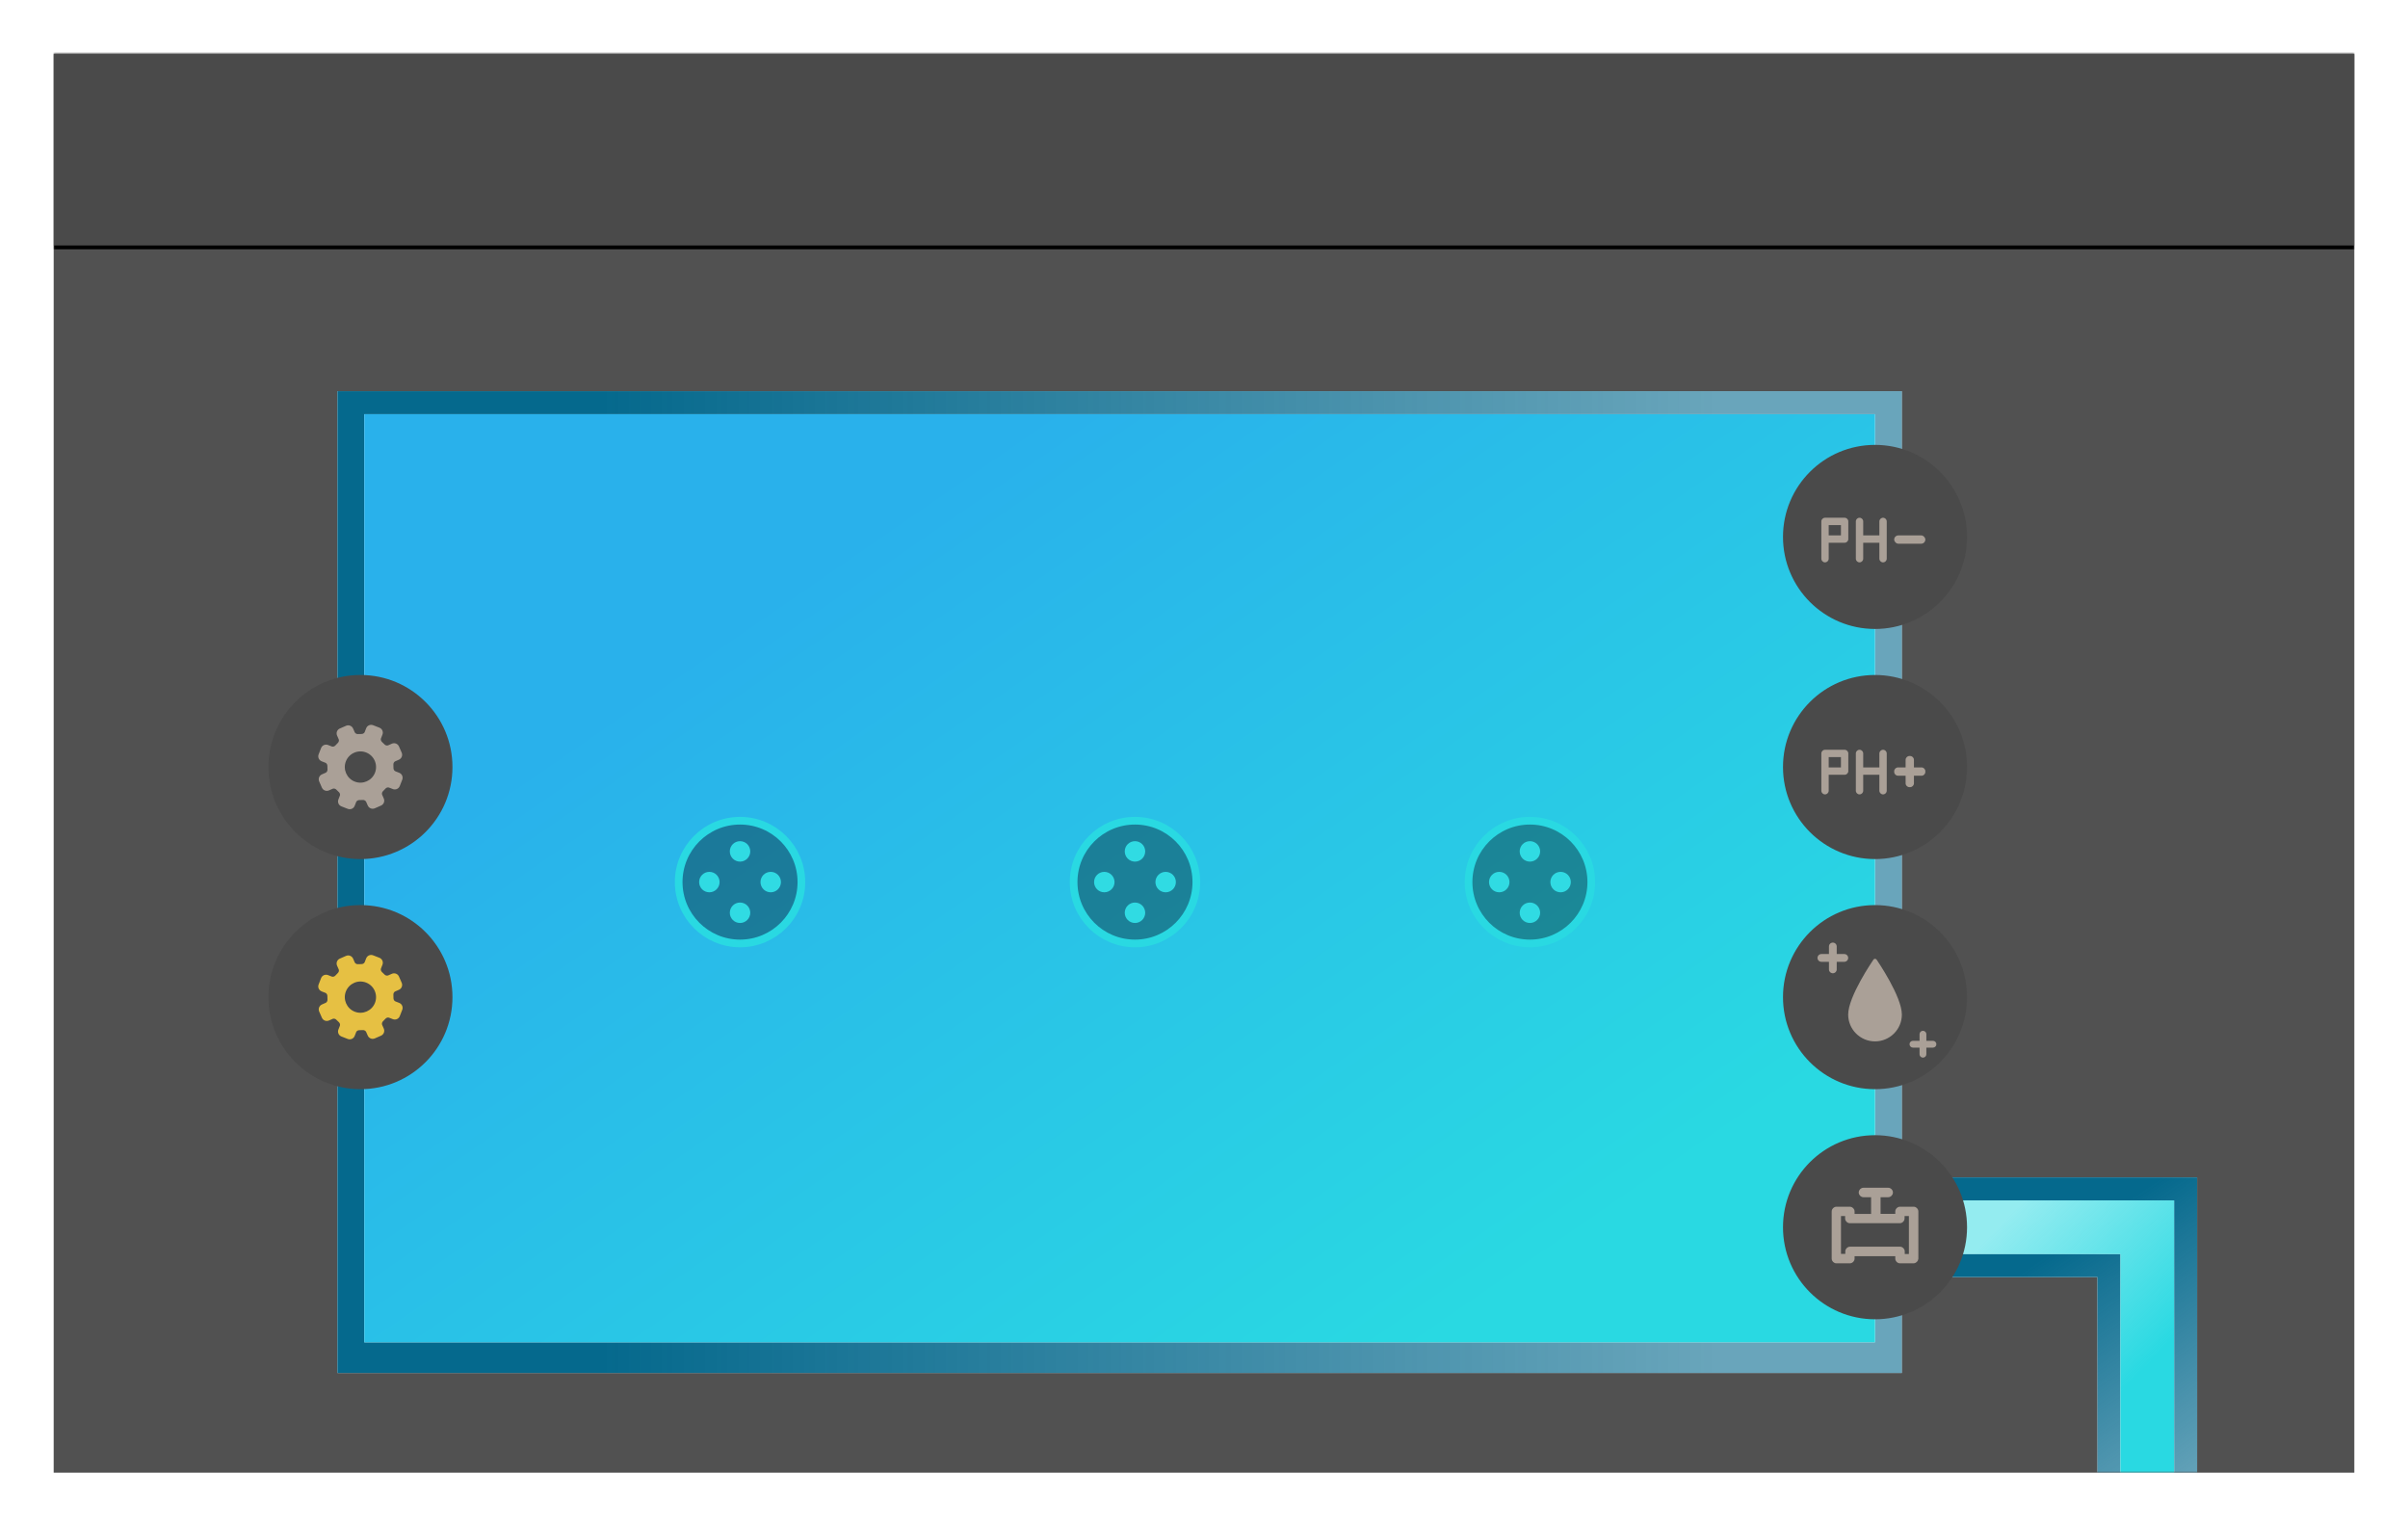 <?xml version="1.0" encoding="UTF-8"?>
<svg width="628px" height="398px" viewBox="0 0 628 398" version="1.1" xmlns="http://www.w3.org/2000/svg" xmlns:xlink="http://www.w3.org/1999/xlink">
    <!-- Generator: Sketch 49.2 (51160) - http://www.bohemiancoding.com/sketch -->
    <title>box_info</title>
    <desc>Created with Sketch.</desc>
    <defs>
        <filter x="-4.0%" y="-4.9%" width="108.0%" height="113.0%" filterUnits="objectBoundingBox" id="filter-1">
            <feOffset dx="0" dy="6" in="SourceAlpha" result="shadowOffsetOuter1"></feOffset>
            <feGaussianBlur stdDeviation="7" in="shadowOffsetOuter1" result="shadowBlurOuter1"></feGaussianBlur>
            <feColorMatrix values="0 0 0 0 0   0 0 0 0 0   0 0 0 0 0  0 0 0 0.4 0" type="matrix" in="shadowBlurOuter1" result="shadowMatrixOuter1"></feColorMatrix>
            <feMerge>
                <feMergeNode in="shadowMatrixOuter1"></feMergeNode>
                <feMergeNode in="SourceGraphic"></feMergeNode>
            </feMerge>
        </filter>
        <rect id="path-2" x="0" y="0" width="600" height="370"></rect>
        <linearGradient x1="17.169%" y1="47.693%" x2="87.884%" y2="47.693%" id="linearGradient-4">
            <stop stop-color="#05698D" offset="0%"></stop>
            <stop stop-color="#05698D" stop-opacity="0.6" offset="100%"></stop>
        </linearGradient>
        <rect id="path-5" x="0" y="0" width="408" height="256"></rect>
        <linearGradient x1="85.962%" y1="83.052%" x2="21.737%" y2="25.563%" id="linearGradient-6">
            <stop stop-color="#29D9E2" offset="0%"></stop>
            <stop stop-color="#29B1EB" offset="100%"></stop>
        </linearGradient>
        <rect id="path-7" x="7" y="6" width="394" height="242"></rect>
        <linearGradient x1="56.95%" y1="21.005%" x2="110.572%" y2="100%" id="linearGradient-8">
            <stop stop-color="#05698D" offset="0%"></stop>
            <stop stop-color="#05698D" stop-opacity="0.6" offset="100%"></stop>
        </linearGradient>
        <path d="M77,26 L77,77 L51,77 L51,26 L0,26 L0,0 L77,0 L77,26 Z" id="path-9"></path>
        <linearGradient x1="74.633%" y1="76.602%" x2="20.677%" y2="24.54%" id="linearGradient-10">
            <stop stop-color="#29D9E2" offset="0%"></stop>
            <stop stop-color="#29D9E2" stop-opacity="0.5" offset="100%"></stop>
        </linearGradient>
        <path d="M71,20 L71,77 L57,77 L57,20 L0,20 L0,6 L71,6 L71,20 Z" id="path-11"></path>
        <rect id="path-12" x="0" y="0" width="600" height="52"></rect>
        <filter x="-1.1%" y="-10.6%" width="102.2%" height="125.0%" filterUnits="objectBoundingBox" id="filter-13">
            <feOffset dx="0" dy="1" in="SourceAlpha" result="shadowOffsetOuter1"></feOffset>
            <feGaussianBlur stdDeviation="2" in="shadowOffsetOuter1" result="shadowBlurOuter1"></feGaussianBlur>
            <feColorMatrix values="0 0 0 0 0   0 0 0 0 0   0 0 0 0 0  0 0 0 0.3 0" type="matrix" in="shadowBlurOuter1"></feColorMatrix>
        </filter>
    </defs>
    <g id="1.0_ManualControl" stroke="none" stroke-width="1" fill="none" fill-rule="evenodd">
        <g id="1.1.9_灌溉池_1" transform="translate(-306, -518)">
            <g id="box_info" filter="url(#filter-1)" transform="translate(320, 526)">
                <mask id="mask-3" fill="white">
                    <use xlink:href="#path-2"></use>
                </mask>
                <use id="bg" fill-opacity="0.96" fill="#4A4A4A" xlink:href="#path-2"></use>
                <g id="img/pool" mask="url(#mask-3)">
                    <g transform="translate(74, 88)" id="pool">
                        <g>
                            <g id="Rectangle-5">
                                <use fill="#FFFFFF" xlink:href="#path-5"></use>
                                <use fill="url(#linearGradient-4)" xlink:href="#path-5"></use>
                            </g>
                            <g id="Rectangle-5">
                                <use fill="#FFFFFF" xlink:href="#path-7"></use>
                                <use fill="url(#linearGradient-6)" xlink:href="#path-7"></use>
                            </g>
                            <g id="airpump1" transform="translate(295, 112)">
                                <circle id="Oval-2" stroke="#29D9E2" stroke-width="2" fill-opacity="0.34" fill="#000000" cx="16" cy="16" r="16"></circle>
                                <circle id="Oval-2" fill="#30DBE3" cx="16" cy="8" r="2.667"></circle>
                                <circle id="Oval-2-Copy-4" fill="#30DBE3" cx="16" cy="24" r="2.667"></circle>
                                <circle id="Oval-2" fill="#30DBE3" cx="8" cy="16" r="2.667"></circle>
                                <circle id="Oval-2-Copy-3" fill="#30DBE3" cx="24" cy="16" r="2.667"></circle>
                            </g>
                            <g id="airpump1" transform="translate(192, 112)">
                                <circle id="Oval-2" stroke="#29D9E2" stroke-width="2" fill-opacity="0.34" fill="#000000" cx="16" cy="16" r="16"></circle>
                                <circle id="Oval-2" fill="#30DBE3" cx="16" cy="8" r="2.667"></circle>
                                <circle id="Oval-2-Copy-4" fill="#30DBE3" cx="16" cy="24" r="2.667"></circle>
                                <circle id="Oval-2" fill="#30DBE3" cx="8" cy="16" r="2.667"></circle>
                                <circle id="Oval-2-Copy-3" fill="#30DBE3" cx="24" cy="16" r="2.667"></circle>
                            </g>
                            <g id="airpump1" transform="translate(89, 112)">
                                <circle id="Oval-2" stroke="#29D9E2" stroke-width="2" fill-opacity="0.34" fill="#000000" cx="16" cy="16" r="16"></circle>
                                <circle id="Oval-2" fill="#30DBE3" cx="16" cy="8" r="2.667"></circle>
                                <circle id="Oval-2-Copy-4" fill="#30DBE3" cx="16" cy="24" r="2.667"></circle>
                                <circle id="Oval-2" fill="#30DBE3" cx="8" cy="16" r="2.667"></circle>
                                <circle id="Oval-2-Copy-3" fill="#30DBE3" cx="24" cy="16" r="2.667"></circle>
                            </g>
                            <g id="waterpipe" transform="translate(408, 205)">
                                <g id="Group">
                                    <g id="Combined-Shape">
                                        <use fill="#FFFFFF" xlink:href="#path-9"></use>
                                        <use fill="url(#linearGradient-8)" xlink:href="#path-9"></use>
                                    </g>
                                    <g id="Combined-Shape">
                                        <use fill="#FFFFFF" xlink:href="#path-11"></use>
                                        <use fill="url(#linearGradient-10)" xlink:href="#path-11"></use>
                                    </g>
                                </g>
                            </g>
                        </g>
                    </g>
                </g>
                <g id="header_pool" mask="url(#mask-3)">
                    <g transform="translate(0, -2)" id="Rectangle-2">
                        <g>
                            <use fill="black" fill-opacity="1" filter="url(#filter-13)" xlink:href="#path-12"></use>
                            <use fill="#4A4A4A" fill-rule="evenodd" xlink:href="#path-12"></use>
                        </g>
                    </g>
                </g>
                <g id="pipe" mask="url(#mask-3)">
                    <g transform="translate(451, 282)">
                        <circle id="Oval-5-Copy-2" fill="#4A4A4A" cx="24" cy="24" r="24"></circle>
                        <g id="icon/pool/valve/n" fill="none" transform="translate(8, 8)" stroke-width="1">
                            <g fill="#AAA097" id="Fill-1" stroke="#AAA097">
                                <path d="M25.136,23.285 L23.452,23.285 L23.452,22.306 C23.452,21.794 23.03,21.372 22.518,21.372 L9.486,21.372 C8.974,21.372 8.552,21.794 8.552,22.306 L8.552,23.24 L6.823,23.24 L6.823,12.776 L8.503,12.776 L8.503,13.71 C8.503,14.222 8.925,14.645 9.437,14.645 L22.473,14.645 C22.985,14.645 23.407,14.222 23.407,13.71 L23.407,12.776 L25.136,12.776 L25.136,23.285 Z M26.07,10.949 L22.518,10.949 C22.006,10.949 21.584,11.371 21.584,11.883 L21.584,12.817 L17.147,12.817 L17.147,7.868 L19.437,7.868 C19.95,7.868 20.372,7.446 20.372,6.934 C20.372,6.422 19.95,6 19.437,6 L12.989,6 C12.477,6 12.055,6.422 12.055,6.934 C12.055,7.446 12.477,7.868 12.989,7.868 L15.279,7.868 L15.279,12.821 L10.371,12.821 L10.371,11.887 C10.371,11.375 9.949,10.953 9.437,10.953 L5.934,10.953 C5.422,10.953 5,11.375 5,11.887 L5,24.174 C5,24.686 5.422,25.108 5.934,25.108 L9.437,25.108 C9.949,25.108 10.371,24.686 10.371,24.174 L10.371,23.24 L21.584,23.24 L21.584,24.174 C21.584,24.686 22.006,25.108 22.518,25.108 L26.021,25.108 C26.533,25.108 26.955,24.686 27,24.219 L27,11.883 C27.004,11.371 26.582,10.949 26.07,10.949 Z" stroke-width="0.6"></path>
                            </g>
                        </g>
                    </g>
                </g>
                <g id="加藥機" mask="url(#mask-3)">
                    <g transform="translate(475, 186) scale(-1, 1) translate(-475, -186) translate(451, 102)">
                        <g id="ph+" transform="translate(0, 60)">
                            <circle id="Oval-5-Copy-2" fill="#4A4A4A" cx="24" cy="24" r="24"></circle>
                            <g id="icon/pool/ph+/n" transform="translate(24, 24.5) scale(-1, 1) translate(-24, -24.5) translate(8, 8)" fill="#AAA097">
                                <g id="Group-4">
                                    <g transform="translate(0, 0.5)">
                                        <g id="ph-" transform="translate(2, 11)">
                                            <path d="M9.959,11.635 C9.429,11.635 9,11.205 9,10.676 L9,0.959 C9,0.429 9.429,4.74452555e-05 9.959,4.74452555e-05 C10.489,4.74452555e-05 10.918,0.429 10.918,0.959 L10.918,4.603 L15.137,4.603 L15.137,0.959 C15.137,0.429 15.566,4.74452555e-05 16.096,4.74452555e-05 C16.626,4.74452555e-05 17.055,0.429 17.055,0.959 L17.055,10.676 C17.055,11.205 16.626,11.635 16.096,11.635 C15.566,11.635 15.137,11.205 15.137,10.676 L15.137,6.52 L10.918,6.52 L10.918,10.676 C10.918,11.205 10.489,11.635 9.959,11.635 Z" id="Fill-1"></path>
                                            <path d="M1.918,4.603 L5.114,4.603 L5.114,1.918 L1.918,1.918 L1.918,4.603 Z M0.959,11.635 C1.489,11.635 1.918,11.205 1.918,10.676 L1.918,6.52 L6.073,6.52 C6.603,6.52 7.032,6.091 7.032,5.562 L7.032,0.959 C7.032,0.429 6.603,4.74452555e-05 6.073,4.74452555e-05 L0.959,4.74452555e-05 C0.429,4.74452555e-05 0,0.429 0,0.959 L0,5.562 L0,10.676 C0,11.205 0.429,11.635 0.959,11.635 Z" id="Fill-3"></path>
                                            <path d="M21.979,4.604 L21.979,2.625 C21.979,2.073 22.427,1.625 22.979,1.625 L23.146,1.625 C23.698,1.625 24.146,2.073 24.146,2.625 L24.146,4.604 L26.125,4.604 C26.677,4.604 27.125,5.052 27.125,5.604 L27.125,5.771 C27.125,6.323 26.677,6.771 26.125,6.771 L24.146,6.771 L24.146,8.75 C24.146,9.302 23.698,9.75 23.146,9.75 L22.979,9.75 C22.427,9.75 21.979,9.302 21.979,8.75 L21.979,6.771 L20,6.771 C19.448,6.771 19,6.323 19,5.771 L19,5.604 C19,5.052 19.448,4.604 20,4.604 L21.979,4.604 Z" id="Combined-Shape"></path>
                                        </g>
                                    </g>
                                </g>
                            </g>
                        </g>
                        <g id="ph-">
                            <circle id="Oval-5-Copy-2" fill="#4A4A4A" cx="24" cy="24" r="24"></circle>
                            <g id="icon/pool/ph-/n" transform="translate(24, 24) scale(-1, 1) translate(-24, -24) translate(8, 8)" fill="#AAA097">
                                <g id="Group-4">
                                    <g transform="translate(2, 1)">
                                        <g id="ph-" transform="translate(0, 10)">
                                            <path d="M9.959,11.635 C9.429,11.635 9,11.205 9,10.676 L9,0.959 C9,0.429 9.429,4.74452555e-05 9.959,4.74452555e-05 C10.489,4.74452555e-05 10.918,0.429 10.918,0.959 L10.918,4.603 L15.137,4.603 L15.137,0.959 C15.137,0.429 15.566,4.74452555e-05 16.096,4.74452555e-05 C16.626,4.74452555e-05 17.055,0.429 17.055,0.959 L17.055,10.676 C17.055,11.205 16.626,11.635 16.096,11.635 C15.566,11.635 15.137,11.205 15.137,10.676 L15.137,6.52 L10.918,6.52 L10.918,10.676 C10.918,11.205 10.489,11.635 9.959,11.635 Z" id="Fill-1"></path>
                                            <path d="M1.918,4.603 L5.114,4.603 L5.114,1.918 L1.918,1.918 L1.918,4.603 Z M0.959,11.635 C1.489,11.635 1.918,11.205 1.918,10.676 L1.918,6.52 L6.073,6.52 C6.603,6.52 7.032,6.091 7.032,5.562 L7.032,0.959 C7.032,0.429 6.603,4.74452555e-05 6.073,4.74452555e-05 L0.959,4.74452555e-05 C0.429,4.74452555e-05 0,0.429 0,0.959 L0,5.562 L0,10.676 C0,11.205 0.429,11.635 0.959,11.635 Z" id="Fill-3"></path>
                                            <rect id="Rectangle-4" x="19" y="4.604" width="8.125" height="2.167" rx="1.083"></rect>
                                        </g>
                                    </g>
                                </g>
                            </g>
                        </g>
                        <g id="ec" transform="translate(0, 120)">
                            <circle id="Oval-5-Copy-2" fill="#4A4A4A" cx="24" cy="24" r="24"></circle>
                            <g id="icon/pool/ec/n" transform="translate(8, 8)" fill="#AAA097">
                                <g>
                                    <path d="M16,6 C15.837,6 15.685,6.08 15.593,6.214 C15.324,6.606 9,15.862 9,20.544 C9,24.401 12.14,27.538 16,27.538 C19.86,27.538 23,24.401 23,20.544 C23,15.862 16.676,6.606 16.407,6.214 C16.315,6.08 16.163,6 16,6" id="Fill-1"></path>
                                    <g id="Group-11" transform="translate(0, 1.776)">
                                        <path d="M29.986,2.986 L28.014,2.986 L28.014,1.014 C28.014,0.454 27.56,0 27,0 C26.439,0 25.986,0.454 25.986,1.014 L25.986,2.986 L24.014,2.986 C23.454,2.986 23,3.44 23,4 C23,4.56 23.454,5.015 24.014,5.015 L25.986,5.015 L25.986,6.986 C25.986,7.546 26.439,8 27,8 C27.56,8 28.014,7.546 28.014,6.986 L28.014,5.015 L29.986,5.015 C30.546,5.015 31,4.56 31,4 C31,3.44 30.546,2.986 29.986,2.986" id="Fill-6"></path>
                                        <path d="M6.112,25.613 L4.388,25.613 L4.388,23.888 C4.388,23.398 3.99,23 3.5,23 C3.009,23 2.612,23.398 2.612,23.888 L2.612,25.613 L0.888,25.613 C0.398,25.613 0,26.01 0,26.5 C0,26.99 0.398,27.388 0.888,27.388 L2.612,27.388 L2.612,29.113 C2.612,29.603 3.009,30 3.5,30 C3.99,30 4.388,29.603 4.388,29.113 L4.388,27.388 L6.112,27.388 C6.603,27.388 7,26.99 7,26.5 C7,26.01 6.603,25.613 6.112,25.613" id="Fill-8"></path>
                                    </g>
                                </g>
                            </g>
                        </g>
                    </g>
                </g>
                <g id="供水" mask="url(#mask-3)">
                    <g transform="translate(56, 162)">
                        <circle id="Oval-5-Copy-2" fill="#4A4A4A" cx="24" cy="24" r="24"></circle>
                        <g id="icon/pool/pump/n" fill="none" transform="translate(8, 8)" stroke-width="1">
                            <g id="icon/pool/pipe/n" fill="#AAA097">
                                <path d="M14.518,19.799 C12.424,18.983 11.385,16.614 12.203,14.519 C13.019,12.426 15.387,11.387 17.481,12.203 C19.575,13.02 20.613,15.388 19.798,17.482 C18.98,19.577 16.611,20.616 14.518,19.799 M26.115,17.501 L25.102,17.105 C24.827,16.998 24.605,16.626 24.615,16.291 C24.625,15.98 24.617,15.666 24.593,15.355 C24.567,15.023 24.771,14.642 25.041,14.525 L26.043,14.084 C26.747,13.776 27.067,12.954 26.759,12.251 L26.045,10.624 C25.895,10.285 25.622,10.021 25.277,9.888 C24.93,9.752 24.552,9.76 24.212,9.909 L23.21,10.349 C23.049,10.419 22.829,10.413 22.622,10.333 C22.492,10.282 22.38,10.208 22.295,10.118 C22.082,9.888 21.855,9.668 21.621,9.466 C21.367,9.247 21.244,8.829 21.35,8.555 L21.746,7.541 C22.024,6.827 21.671,6.021 20.956,5.74 L19.3,5.095 C18.586,4.816 17.777,5.172 17.498,5.886 L17.104,6.899 C16.997,7.172 16.624,7.396 16.29,7.385 C15.979,7.376 15.665,7.384 15.353,7.408 C15.232,7.418 15.095,7.396 14.966,7.345 C14.759,7.265 14.592,7.119 14.522,6.958 L14.083,5.957 C13.934,5.617 13.661,5.356 13.315,5.221 C12.969,5.086 12.591,5.094 12.251,5.242 L10.622,5.957 C10.281,6.107 10.02,6.379 9.884,6.724 C9.749,7.07 9.757,7.449 9.907,7.788 L10.347,8.792 C10.465,9.062 10.359,9.479 10.114,9.707 C9.887,9.918 9.667,10.146 9.464,10.381 C9.246,10.632 8.829,10.757 8.555,10.649 L7.541,10.254 C6.827,9.975 6.019,10.331 5.741,11.045 L5.095,12.701 C4.816,13.415 5.171,14.223 5.885,14.502 L6.897,14.898 C7.171,15.005 7.395,15.376 7.384,15.711 C7.375,16.021 7.384,16.336 7.408,16.647 C7.434,16.979 7.227,17.359 6.958,17.478 L5.955,17.917 C5.254,18.227 4.933,19.049 5.239,19.75 L5.955,21.38 C6.104,21.72 6.376,21.982 6.723,22.118 C7.069,22.251 7.447,22.245 7.787,22.094 L8.789,21.655 C8.952,21.585 9.173,21.589 9.379,21.671 C9.509,21.721 9.621,21.796 9.704,21.886 C9.919,22.115 10.145,22.335 10.38,22.537 C10.632,22.755 10.755,23.173 10.648,23.446 L10.253,24.459 C9.974,25.173 10.33,25.982 11.044,26.261 L12.699,26.907 C13.414,27.186 14.222,26.831 14.501,26.116 L14.896,25.104 C15.003,24.829 15.375,24.606 15.709,24.618 C16.02,24.626 16.336,24.619 16.647,24.594 C16.769,24.585 16.905,24.607 17.032,24.658 C17.241,24.738 17.407,24.884 17.477,25.045 L17.917,26.047 C18.067,26.386 18.339,26.649 18.686,26.784 C19.032,26.918 19.409,26.911 19.75,26.762 L21.378,26.047 C22.08,25.738 22.4,24.915 22.093,24.213 L21.653,23.211 C21.535,22.941 21.641,22.522 21.885,22.296 C22.114,22.085 22.333,21.857 22.536,21.622 C22.754,21.368 23.17,21.246 23.445,21.354 L24.458,21.749 C25.173,22.027 25.981,21.672 26.259,20.958 L26.905,19.302 C27.183,18.586 26.829,17.778 26.115,17.501" id="Fill-1"></path>
                            </g>
                        </g>
                    </g>
                </g>
                <g id="供水" mask="url(#mask-3)">
                    <g transform="translate(56, 222)">
                        <circle id="Oval-5-Copy" fill="#4A4A4A" cx="24" cy="24" r="24"></circle>
                        <g id="icon/pool/pump/a" fill="none" transform="translate(8, 8)" stroke-width="1">
                            <g id="icon/pool/pipe/a" fill="#E6C043">
                                <path d="M14.518,19.799 C12.424,18.983 11.385,16.614 12.203,14.519 C13.019,12.426 15.387,11.387 17.481,12.203 C19.575,13.02 20.613,15.388 19.798,17.482 C18.98,19.577 16.611,20.616 14.518,19.799 M26.115,17.501 L25.102,17.105 C24.827,16.998 24.605,16.626 24.615,16.291 C24.625,15.98 24.617,15.666 24.593,15.355 C24.567,15.023 24.771,14.642 25.041,14.525 L26.043,14.084 C26.747,13.776 27.067,12.954 26.759,12.251 L26.045,10.624 C25.895,10.285 25.622,10.021 25.277,9.888 C24.93,9.752 24.552,9.76 24.212,9.909 L23.21,10.349 C23.049,10.419 22.829,10.413 22.622,10.333 C22.492,10.282 22.38,10.208 22.295,10.118 C22.082,9.888 21.855,9.668 21.621,9.466 C21.367,9.247 21.244,8.829 21.35,8.555 L21.746,7.541 C22.024,6.827 21.671,6.021 20.956,5.74 L19.3,5.095 C18.586,4.816 17.777,5.172 17.498,5.886 L17.104,6.899 C16.997,7.172 16.624,7.396 16.29,7.385 C15.979,7.376 15.665,7.384 15.353,7.408 C15.232,7.418 15.095,7.396 14.966,7.345 C14.759,7.265 14.592,7.119 14.522,6.958 L14.083,5.957 C13.934,5.617 13.661,5.356 13.315,5.221 C12.969,5.086 12.591,5.094 12.251,5.242 L10.622,5.957 C10.281,6.107 10.02,6.379 9.884,6.724 C9.749,7.07 9.757,7.449 9.907,7.788 L10.347,8.792 C10.465,9.062 10.359,9.479 10.114,9.707 C9.887,9.918 9.667,10.146 9.464,10.381 C9.246,10.632 8.829,10.757 8.555,10.649 L7.541,10.254 C6.827,9.975 6.019,10.331 5.741,11.045 L5.095,12.701 C4.816,13.415 5.171,14.223 5.885,14.502 L6.897,14.898 C7.171,15.005 7.395,15.376 7.384,15.711 C7.375,16.021 7.384,16.336 7.408,16.647 C7.434,16.979 7.227,17.359 6.958,17.478 L5.955,17.917 C5.254,18.227 4.933,19.049 5.239,19.75 L5.955,21.38 C6.104,21.72 6.376,21.982 6.723,22.118 C7.069,22.251 7.447,22.245 7.787,22.094 L8.789,21.655 C8.952,21.585 9.173,21.589 9.379,21.671 C9.509,21.721 9.621,21.796 9.704,21.886 C9.919,22.115 10.145,22.335 10.38,22.537 C10.632,22.755 10.755,23.173 10.648,23.446 L10.253,24.459 C9.974,25.173 10.33,25.982 11.044,26.261 L12.699,26.907 C13.414,27.186 14.222,26.831 14.501,26.116 L14.896,25.104 C15.003,24.829 15.375,24.606 15.709,24.618 C16.02,24.626 16.336,24.619 16.647,24.594 C16.769,24.585 16.905,24.607 17.032,24.658 C17.241,24.738 17.407,24.884 17.477,25.045 L17.917,26.047 C18.067,26.386 18.339,26.649 18.686,26.784 C19.032,26.918 19.409,26.911 19.75,26.762 L21.378,26.047 C22.08,25.738 22.4,24.915 22.093,24.213 L21.653,23.211 C21.535,22.941 21.641,22.522 21.885,22.296 C22.114,22.085 22.333,21.857 22.536,21.622 C22.754,21.368 23.17,21.246 23.445,21.354 L24.458,21.749 C25.173,22.027 25.981,21.672 26.259,20.958 L26.905,19.302 C27.183,18.586 26.829,17.778 26.115,17.501" id="Fill-1"></path>
                            </g>
                        </g>
                    </g>
                </g>
            </g>
        </g>
    </g>
</svg>